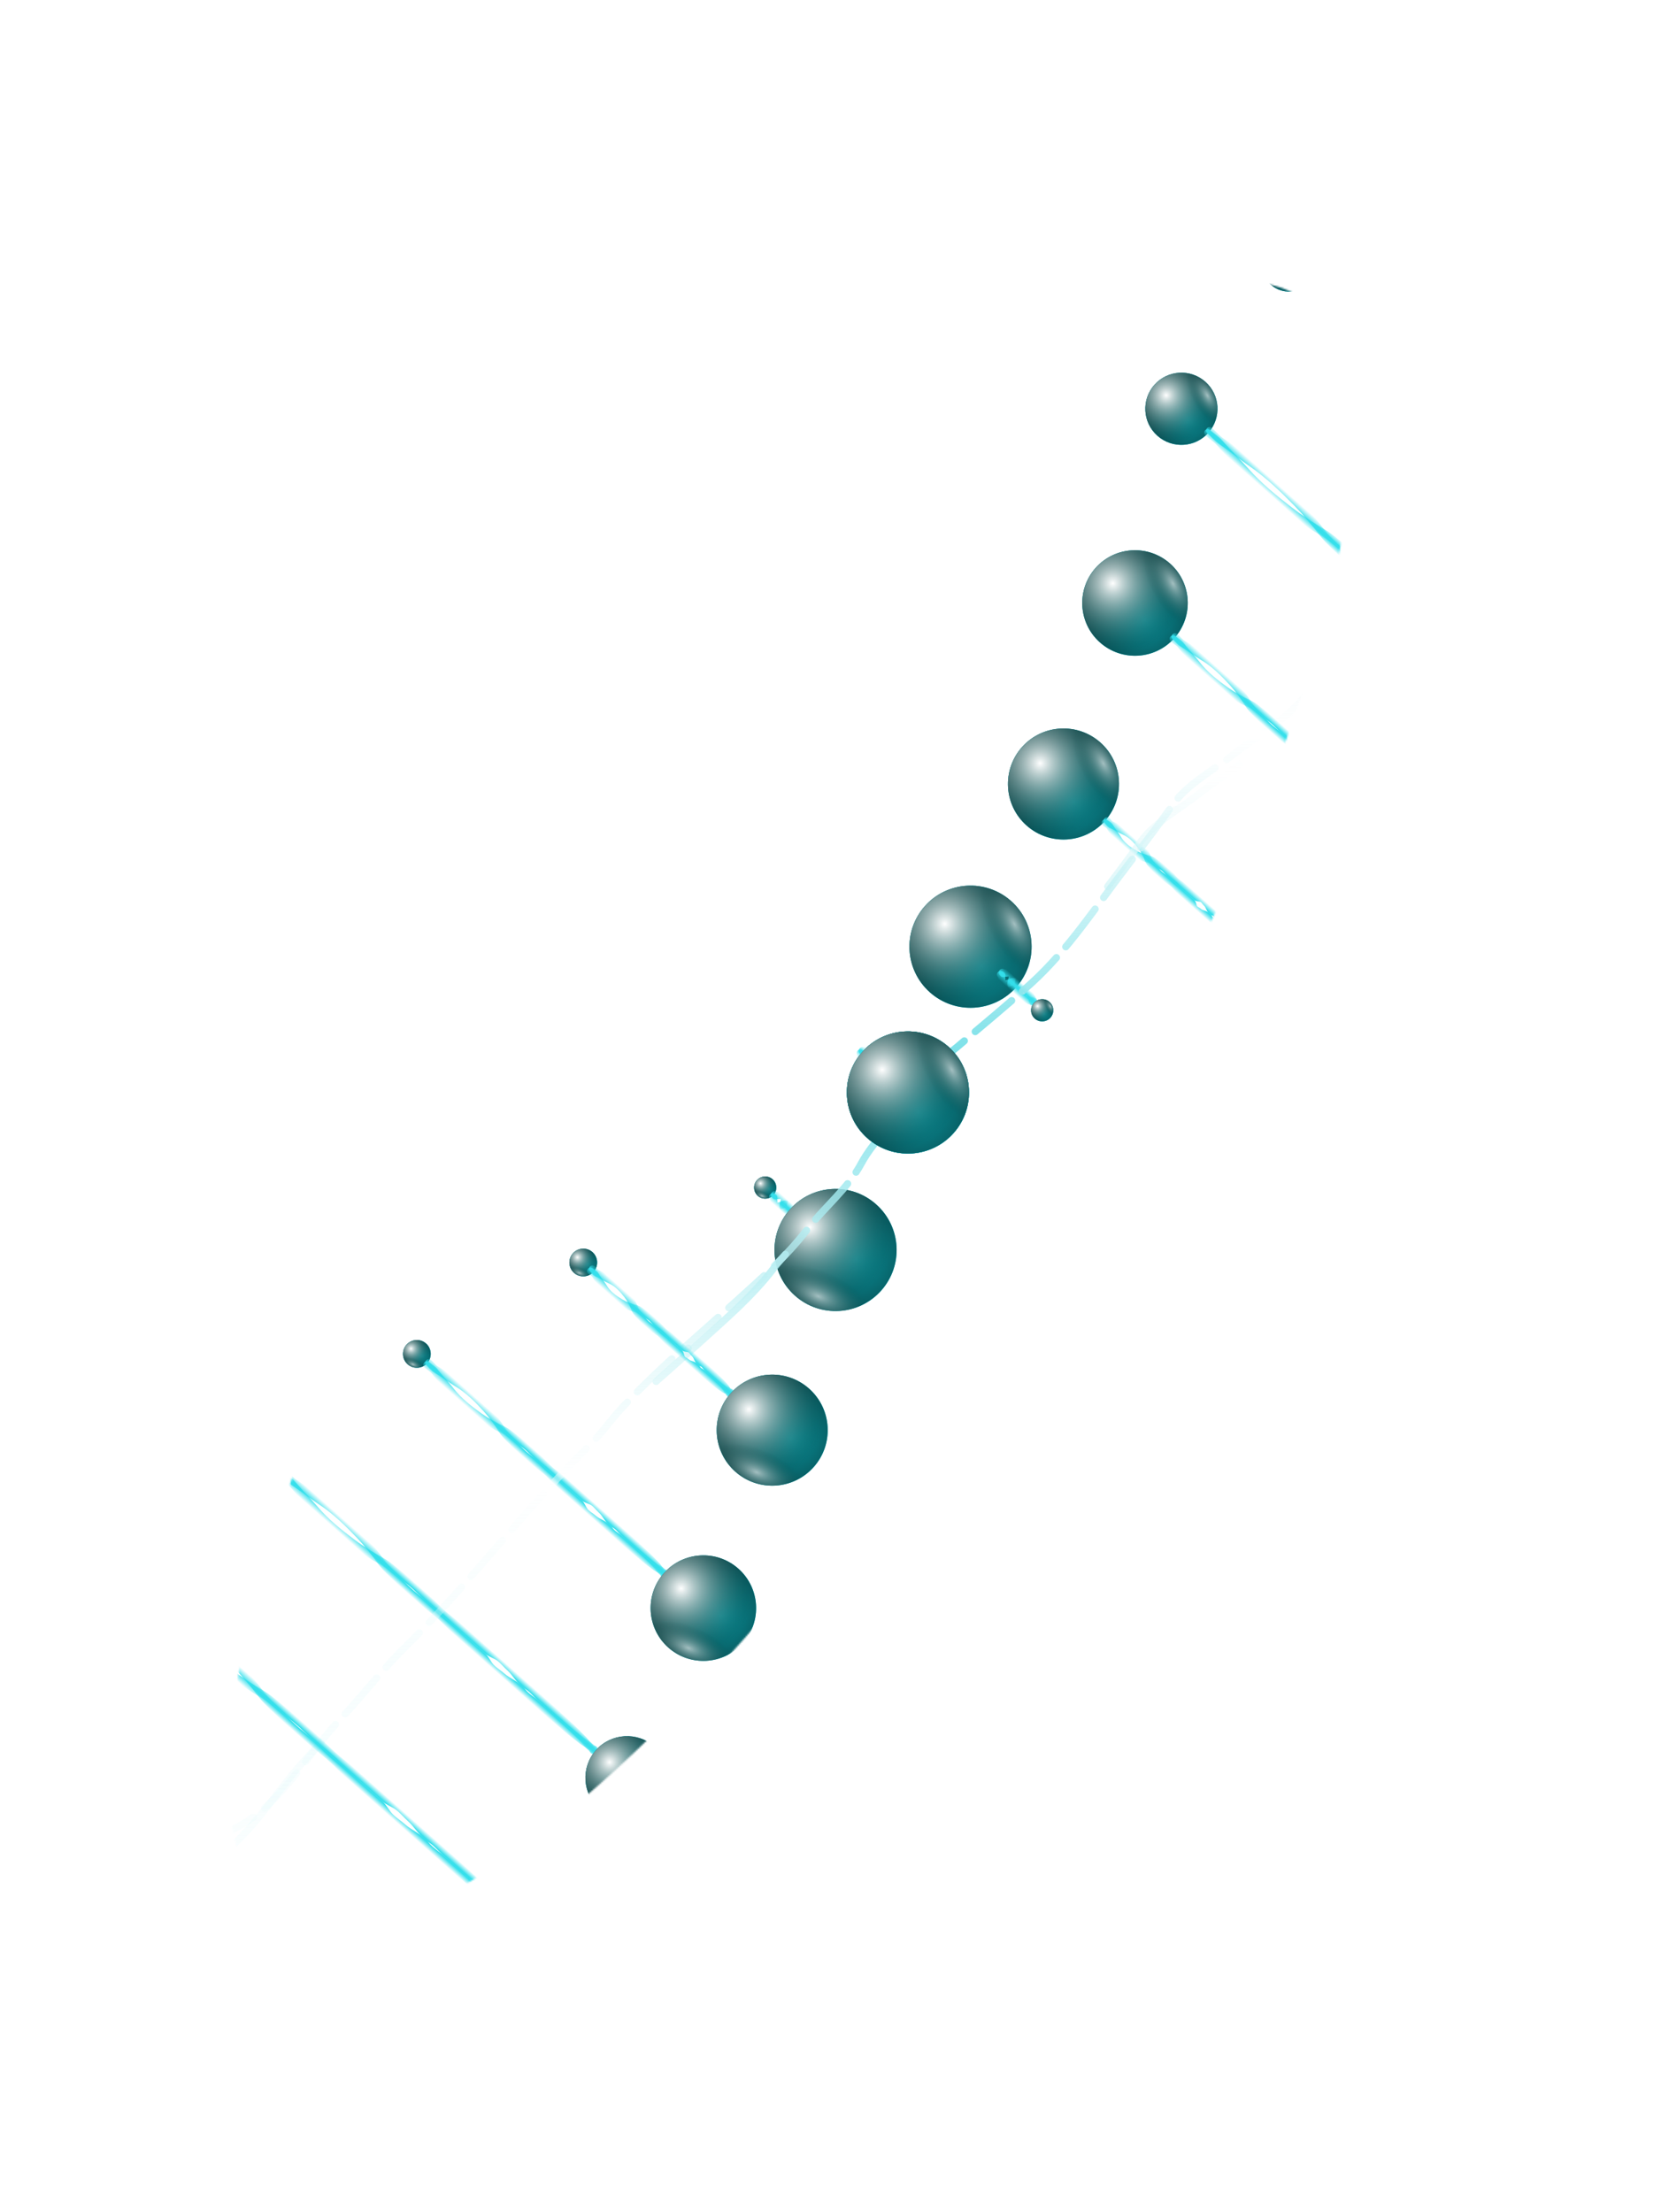 <svg width="1005" height="1332" viewBox="0 0 1005 1332" fill="none" xmlns="http://www.w3.org/2000/svg">
<mask id="mask0_451_14466" style="mask-type:alpha" maskUnits="userSpaceOnUse" x="137" y="169" width="678" height="993">
<ellipse cx="475.82" cy="665.896" rx="169.586" ry="575.846" transform="rotate(32.132 475.82 665.896)" fill="#D9D9D9"/>
</mask>
<g mask="url(#mask0_451_14466)">
<circle cx="162.561" cy="879.628" r="11.7" transform="rotate(41.581 162.561 879.628)" fill="#0ACDDD"/>
<circle cx="162.561" cy="879.628" r="11.7" transform="rotate(41.581 162.561 879.628)" fill="url(#paint0_radial_451_14466)" style="mix-blend-mode:overlay"/>
<circle cx="162.561" cy="879.628" r="11.7" transform="rotate(41.581 162.561 879.628)" fill="url(#paint1_radial_451_14466)" style="mix-blend-mode:screen"/>
<circle cx="162.561" cy="879.628" r="11.7" transform="rotate(41.581 162.561 879.628)" fill="url(#paint2_radial_451_14466)" style="mix-blend-mode:screen"/>
<path d="M170.282 888.693C172.404 890.576 174.708 891.713 176.602 894.084C180.62 899.116 185.336 903.532 189.495 908.442C196.088 916.227 204.249 922.816 212.366 928.896C217.732 932.916 223.498 936.56 229.488 939.764C234.713 942.559 238.676 946.797 243.549 950.024C253.974 956.927 261.07 967.814 271.137 975.204C278.794 980.824 285.758 987.257 292.858 993.556C295.14 995.582 298.282 996.352 300.768 998.197C303.051 999.891 304.847 1002.25 306.977 1004.14C310.663 1007.41 313.094 1012.65 317.393 1015.11C320.793 1017.06 323.198 1020.48 326.144 1023.09C331.246 1027.62 335.869 1032.69 340.981 1037.23C344.582 1040.42 347.889 1043.78 351.224 1047.23C352.622 1048.68 353.644 1050.41 355.144 1051.74C355.46 1052.02 358.259 1054.9 357.966 1053.27" stroke="url(#paint3_linear_451_14466)" stroke-width="4.317" stroke-linecap="round"/>
<path d="M171.482 887.342C173.604 889.224 175.007 891.376 177.587 892.974C183.061 896.365 188.007 900.522 193.378 904.067C201.893 909.686 209.407 917.004 216.41 924.339C221.04 929.189 225.345 934.48 229.239 940.045C232.636 944.9 237.316 948.33 241.1 952.785C249.196 962.314 260.85 968.062 269.386 977.179C275.878 984.112 283.094 990.26 290.194 996.559C292.477 998.584 293.616 1001.61 295.744 1003.86C297.697 1005.93 300.251 1007.43 302.382 1009.32C306.068 1012.59 311.557 1014.38 314.515 1018.35C316.854 1021.5 320.535 1023.48 323.481 1026.09C328.583 1030.62 334.172 1034.61 339.284 1039.14C342.885 1042.34 346.615 1045.22 350.439 1048.12C352.041 1049.33 353.878 1050.14 355.378 1051.47C355.694 1051.75 358.892 1054.19 357.234 1054.09" stroke="url(#paint4_linear_451_14466)" stroke-width="4.317" stroke-linecap="round"/>
<circle cx="377.583" cy="1070.4" r="25.07" transform="rotate(41.581 377.583 1070.4)" fill="#0ACDDD"/>
<circle cx="377.583" cy="1070.4" r="25.07" transform="rotate(41.581 377.583 1070.4)" fill="url(#paint5_radial_451_14466)" style="mix-blend-mode:overlay"/>
<circle cx="377.583" cy="1070.4" r="25.07" transform="rotate(41.581 377.583 1070.4)" fill="url(#paint6_radial_451_14466)" style="mix-blend-mode:screen"/>
<circle cx="377.583" cy="1070.4" r="25.07" transform="rotate(41.581 377.583 1070.4)" fill="url(#paint7_radial_451_14466)" style="mix-blend-mode:screen"/>
<circle cx="251.019" cy="815.174" r="8.354" transform="rotate(41.581 251.019 815.174)" fill="#0ACDDD"/>
<circle cx="251.019" cy="815.174" r="8.354" transform="rotate(41.581 251.019 815.174)" fill="url(#paint8_radial_451_14466)" style="mix-blend-mode:overlay"/>
<circle cx="251.019" cy="815.174" r="8.354" transform="rotate(41.581 251.019 815.174)" fill="url(#paint9_radial_451_14466)" style="mix-blend-mode:screen"/>
<circle cx="251.019" cy="815.174" r="8.354" transform="rotate(41.581 251.019 815.174)" fill="url(#paint10_radial_451_14466)" style="mix-blend-mode:screen"/>
<path d="M257.053 821.808C258.674 823.246 260.54 823.995 261.906 825.897C264.804 829.934 268.379 833.338 271.413 837.251C276.222 843.453 282.533 848.4 288.864 852.896C293.05 855.869 297.627 858.458 302.45 860.626C306.657 862.518 309.599 865.851 313.451 868.171C321.689 873.134 326.571 882.056 334.442 887.498C340.428 891.636 345.718 896.584 351.141 901.395C352.884 902.942 355.52 903.264 357.462 904.626C359.245 905.876 360.527 907.777 362.154 909.221C364.97 911.719 366.466 916.127 369.908 917.83C372.63 919.177 374.317 921.958 376.567 923.955C380.465 927.413 383.882 931.417 387.787 934.882C390.537 937.322 393.014 939.946 395.503 942.647C396.546 943.779 397.231 945.207 398.377 946.224C398.618 946.438 400.709 948.695 400.647 947.265" stroke="url(#paint11_linear_451_14466)" stroke-width="4.317" stroke-linecap="round"/>
<path d="M258.253 820.456C259.874 821.894 260.84 823.658 262.891 824.788C267.245 827.184 271.05 830.329 275.296 832.875C282.027 836.911 287.69 842.588 292.908 848.339C296.358 852.141 299.474 856.377 302.201 860.908C304.58 864.859 308.239 867.384 311.002 870.932C316.91 878.52 326.351 882.305 332.69 889.473C337.512 894.923 343.054 899.586 348.477 904.398C350.221 905.945 350.855 908.524 352.438 910.29C353.891 911.911 355.932 912.957 357.559 914.401C360.374 916.899 364.929 917.86 367.03 921.075C368.691 923.617 371.653 924.961 373.904 926.957C377.801 930.415 382.184 933.332 386.089 936.796C388.84 939.237 391.74 941.383 394.718 943.533C395.966 944.434 397.465 944.944 398.611 945.961C398.852 946.175 401.342 947.982 399.915 948.09" stroke="url(#paint12_linear_451_14466)" stroke-width="4.317" stroke-linecap="round"/>
<circle cx="423.54" cy="968.24" r="31.755" transform="rotate(41.581 423.54 968.24)" fill="#0ACDDD"/>
<circle cx="423.54" cy="968.24" r="31.755" transform="rotate(41.581 423.54 968.24)" fill="url(#paint13_radial_451_14466)" style="mix-blend-mode:overlay"/>
<circle cx="423.54" cy="968.24" r="31.755" transform="rotate(41.581 423.54 968.24)" fill="url(#paint14_radial_451_14466)" style="mix-blend-mode:screen"/>
<circle cx="423.54" cy="968.24" r="31.755" transform="rotate(41.581 423.54 968.24)" fill="url(#paint15_radial_451_14466)" style="mix-blend-mode:screen"/>
<circle cx="460.777" cy="715.024" r="6.685" transform="rotate(41.581 460.777 715.024)" fill="#0ACDDD"/>
<circle cx="460.777" cy="715.024" r="6.685" transform="rotate(41.581 460.777 715.024)" fill="url(#paint16_radial_451_14466)" style="mix-blend-mode:overlay"/>
<circle cx="460.777" cy="715.024" r="6.685" transform="rotate(41.581 460.777 715.024)" fill="url(#paint17_radial_451_14466)" style="mix-blend-mode:screen"/>
<circle cx="460.777" cy="715.024" r="6.685" transform="rotate(41.581 460.777 715.024)" fill="url(#paint18_radial_451_14466)" style="mix-blend-mode:screen"/>
<path d="M465.223 720.682C465.439 720.873 466.077 720.532 465.961 721.12C465.715 722.368 466.091 722.933 465.969 724.045C465.775 725.809 466.894 726.15 468.219 726.204C469.094 726.239 470.336 725.869 471.886 725.133C473.237 724.492 473.318 725.285 474.302 725.061C476.407 724.583 475.079 727.996 476.789 727.971C478.09 727.952 478.684 728.733 479.405 729.373C479.636 729.578 480.855 728.643 481.268 728.648C481.648 728.654 481.49 729.277 481.706 729.469C482.08 729.801 480.953 731.881 481.992 731.452C482.814 731.113 482.485 732.106 482.784 732.371C483.302 732.831 483.338 733.835 483.857 734.296C484.222 734.62 484.368 735.176 484.487 735.774C484.537 736.024 484.275 736.612 484.427 736.747C484.459 736.776 484.564 737.271 485.147 736.414" stroke="url(#paint19_linear_451_14466)" stroke-width="4.317" stroke-linecap="round"/>
<path d="M466.423 719.33C466.639 719.521 466.376 720.196 466.947 720.011C468.156 719.618 468.762 719.924 469.852 719.67C471.58 719.267 472.052 720.338 472.263 721.647C472.402 722.512 472.183 723.789 471.637 725.415C471.16 726.833 471.958 726.819 471.853 727.822C471.628 729.969 474.859 728.245 475.038 729.946C475.174 731.239 476.02 731.736 476.741 732.375C476.973 732.581 476.189 733.902 476.244 734.312C476.294 734.689 476.894 734.457 477.111 734.649C477.485 734.981 479.416 733.614 479.114 734.697C478.875 735.553 479.822 735.109 480.121 735.374C480.639 735.834 481.64 735.749 482.159 736.21C482.525 736.534 483.094 736.613 483.702 736.66C483.956 736.679 484.509 736.349 484.661 736.484C484.693 736.513 485.197 736.558 484.416 737.239" stroke="url(#paint20_linear_451_14466)" stroke-width="4.317" stroke-linecap="round"/>
<circle cx="503.14" cy="752.611" r="36.77" transform="rotate(41.581 503.14 752.611)" fill="#0ACDDD"/>
<circle cx="503.14" cy="752.611" r="36.77" transform="rotate(41.581 503.14 752.611)" fill="url(#paint21_radial_451_14466)" style="mix-blend-mode:overlay"/>
<circle cx="503.14" cy="752.611" r="36.77" transform="rotate(41.581 503.14 752.611)" fill="url(#paint22_radial_451_14466)" style="mix-blend-mode:screen"/>
<circle cx="503.14" cy="752.611" r="36.77" transform="rotate(41.581 503.14 752.611)" fill="url(#paint23_radial_451_14466)" style="mix-blend-mode:screen"/>
<circle cx="36.768" cy="36.768" r="36.768" transform="matrix(0.748 0.664 0.664 -0.748 532.492 573.095)" fill="#0ACDDD"/>
<circle cx="36.768" cy="36.768" r="36.768" transform="matrix(0.748 0.664 0.664 -0.748 532.492 573.095)" fill="url(#paint24_radial_451_14466)" style="mix-blend-mode:overlay"/>
<circle cx="36.768" cy="36.768" r="36.768" transform="matrix(0.748 0.664 0.664 -0.748 532.492 573.095)" fill="url(#paint25_radial_451_14466)" style="mix-blend-mode:screen"/>
<circle cx="36.768" cy="36.768" r="36.768" transform="matrix(0.748 0.664 0.664 -0.748 532.492 573.095)" fill="url(#paint26_radial_451_14466)" style="mix-blend-mode:screen"/>
<path d="M602.454 586.789C602.669 586.98 603.308 586.64 603.192 587.228C602.946 588.476 603.322 589.041 603.199 590.153C603.005 591.917 604.125 592.258 605.449 592.311C606.325 592.347 607.567 591.977 609.116 591.241C610.468 590.599 610.548 591.393 611.532 591.169C613.637 590.691 612.31 594.104 614.02 594.079C615.32 594.06 615.914 594.841 616.635 595.48C616.867 595.686 618.085 594.75 618.499 594.756C618.879 594.761 618.72 595.385 618.936 595.577C619.311 595.909 618.184 597.989 619.223 597.56C620.044 597.221 619.716 598.214 620.015 598.479C620.533 598.939 620.568 599.943 621.087 600.403C621.453 600.728 621.598 601.284 621.718 601.881C621.767 602.132 621.505 602.72 621.658 602.855C621.69 602.883 621.795 603.378 622.378 602.521" stroke="url(#paint27_linear_451_14466)" stroke-width="4.317" stroke-linecap="round"/>
<path d="M603.654 585.438C603.869 585.629 603.607 586.303 604.177 586.118C605.387 585.726 605.992 586.031 607.082 585.777C608.81 585.375 609.282 586.446 609.493 587.754C609.632 588.619 609.413 589.896 608.867 591.523C608.391 592.941 609.188 592.926 609.083 593.93C608.859 596.077 612.09 594.353 612.269 596.054C612.405 597.347 613.251 597.844 613.971 598.483C614.203 598.689 613.419 600.01 613.474 600.42C613.525 600.796 614.125 600.565 614.341 600.757C614.715 601.089 616.647 599.722 616.344 600.805C616.105 601.661 617.052 601.217 617.351 601.482C617.869 601.942 618.871 601.857 619.39 602.318C619.755 602.642 620.324 602.72 620.932 602.767C621.187 602.787 621.739 602.457 621.892 602.592C621.924 602.62 622.428 602.666 621.646 603.347" stroke="url(#paint28_linear_451_14466)" stroke-width="4.317" stroke-linecap="round"/>
<circle cx="6.685" cy="6.685" r="6.685" transform="matrix(0.748 0.664 0.664 -0.748 618.123 608.854)" fill="#0ACDDD"/>
<circle cx="6.685" cy="6.685" r="6.685" transform="matrix(0.748 0.664 0.664 -0.748 618.123 608.854)" fill="url(#paint29_radial_451_14466)" style="mix-blend-mode:overlay"/>
<circle cx="6.685" cy="6.685" r="6.685" transform="matrix(0.748 0.664 0.664 -0.748 618.123 608.854)" fill="url(#paint30_radial_451_14466)" style="mix-blend-mode:screen"/>
<circle cx="6.685" cy="6.685" r="6.685" transform="matrix(0.748 0.664 0.664 -0.748 618.123 608.854)" fill="url(#paint31_radial_451_14466)" style="mix-blend-mode:screen"/>
<circle cx="33.425" cy="33.425" r="33.425" transform="matrix(0.748 0.664 0.664 -0.748 593.188 474.855)" fill="#0ACDDD"/>
<circle cx="33.425" cy="33.425" r="33.425" transform="matrix(0.748 0.664 0.664 -0.748 593.188 474.855)" fill="url(#paint32_radial_451_14466)" style="mix-blend-mode:overlay"/>
<circle cx="33.425" cy="33.425" r="33.425" transform="matrix(0.748 0.664 0.664 -0.748 593.188 474.855)" fill="url(#paint33_radial_451_14466)" style="mix-blend-mode:screen"/>
<circle cx="33.425" cy="33.425" r="33.425" transform="matrix(0.748 0.664 0.664 -0.748 593.188 474.855)" fill="url(#paint34_radial_451_14466)" style="mix-blend-mode:screen"/>
<path d="M665.505 495.48C666.429 496.3 667.686 496.509 668.318 497.76C669.657 500.415 671.647 502.411 673.116 504.936C675.446 508.938 679.183 511.602 683.033 513.896C685.578 515.413 688.502 516.536 691.702 517.265C694.494 517.901 696.018 519.975 698.448 521.034C703.646 523.3 705.45 529.492 710.268 532.224C713.932 534.301 716.894 537.184 719.986 539.928C720.981 540.81 722.914 540.508 724.098 541.198C725.186 541.831 725.754 543.099 726.682 543.922C728.287 545.347 728.483 548.601 730.734 549.247C732.514 549.758 733.202 551.653 734.485 552.792C736.708 554.763 738.449 557.281 740.675 559.257C742.244 560.648 743.565 562.247 744.88 563.906C745.43 564.6 745.646 565.612 746.299 566.192C746.437 566.314 747.544 567.698 747.801 566.552" stroke="url(#paint35_linear_451_14466)" stroke-width="4.317" stroke-linecap="round"/>
<path d="M666.704 494.128C667.629 494.949 667.986 496.172 669.303 496.65C672.098 497.664 674.318 499.402 676.999 500.56C681.25 502.396 684.341 505.79 687.077 509.339C688.886 511.686 690.348 514.455 691.453 517.546C692.417 520.242 694.658 521.508 695.999 523.795C698.868 528.686 705.23 529.741 708.517 534.198C711.016 537.589 714.23 540.187 717.323 542.93C718.317 543.813 718.248 545.768 719.074 546.862C719.832 547.866 721.158 548.279 722.086 549.102C723.692 550.527 726.946 550.334 727.856 552.492C728.575 554.198 730.538 554.656 731.822 555.794C734.044 557.766 736.751 559.195 738.978 561.171C740.546 562.562 742.291 563.684 744.094 564.792C744.85 565.256 745.88 565.349 746.533 565.929C746.671 566.051 748.177 566.985 747.069 567.377" stroke="url(#paint36_linear_451_14466)" stroke-width="4.317" stroke-linecap="round"/>
<circle cx="8.356" cy="8.356" r="8.356" transform="matrix(0.748 0.664 0.664 -0.748 742.338 573.675)" fill="#0ACDDD"/>
<circle cx="8.356" cy="8.356" r="8.356" transform="matrix(0.748 0.664 0.664 -0.748 742.338 573.675)" fill="url(#paint37_radial_451_14466)" style="mix-blend-mode:overlay"/>
<circle cx="8.356" cy="8.356" r="8.356" transform="matrix(0.748 0.664 0.664 -0.748 742.338 573.675)" fill="url(#paint38_radial_451_14466)" style="mix-blend-mode:screen"/>
<circle cx="8.356" cy="8.356" r="8.356" transform="matrix(0.748 0.664 0.664 -0.748 742.338 573.675)" fill="url(#paint39_radial_451_14466)" style="mix-blend-mode:screen"/>
<circle cx="21.726" cy="21.726" r="21.726" transform="matrix(0.748 0.664 0.664 -0.748 680.711 247.954)" fill="#0ACDDD"/>
<circle cx="21.726" cy="21.726" r="21.726" transform="matrix(0.748 0.664 0.664 -0.748 680.711 247.954)" fill="url(#paint40_radial_451_14466)" style="mix-blend-mode:overlay"/>
<circle cx="21.726" cy="21.726" r="21.726" transform="matrix(0.748 0.664 0.664 -0.748 680.711 247.954)" fill="url(#paint41_radial_451_14466)" style="mix-blend-mode:screen"/>
<circle cx="21.726" cy="21.726" r="21.726" transform="matrix(0.748 0.664 0.664 -0.748 680.711 247.954)" fill="url(#paint42_radial_451_14466)" style="mix-blend-mode:screen"/>
<path d="M727.231 260.577C729.72 262.785 732.344 264.206 734.624 266.92C739.463 272.679 745.014 277.836 749.996 283.477C757.894 292.42 767.409 300.21 776.832 307.449C783.062 312.235 789.698 316.651 796.541 320.612C802.511 324.068 807.221 328.969 812.843 332.86C824.867 341.183 833.583 353.506 845.258 362.322C854.137 369.027 862.326 376.547 870.652 383.935C873.329 386.31 876.84 387.408 879.725 389.607C882.374 391.626 884.545 394.316 887.044 396.533C891.367 400.368 894.482 406.212 899.408 409.232C903.303 411.62 906.235 415.505 909.69 418.571C915.674 423.88 921.179 429.737 927.174 435.056C931.397 438.803 935.312 442.703 939.266 446.703C940.922 448.379 942.191 450.325 943.95 451.887C944.321 452.215 947.638 455.56 947.177 453.776" stroke="url(#paint43_linear_451_14466)" stroke-width="4.317" stroke-linecap="round"/>
<path d="M728.431 259.225C730.919 261.433 732.643 263.869 735.61 265.81C741.904 269.929 747.685 274.826 753.879 279.101C763.699 285.878 772.567 294.398 780.876 302.892C786.37 308.508 791.545 314.571 796.292 320.894C800.434 326.41 805.861 330.502 810.394 335.621C820.089 346.569 833.363 353.755 843.506 364.297C851.221 372.315 859.662 379.55 867.988 386.937C870.665 389.313 872.174 392.668 874.701 395.271C877.02 397.661 879.95 399.496 882.449 401.713C886.771 405.548 892.945 407.945 896.53 412.477C899.365 416.06 903.571 418.508 907.026 421.573C913.01 426.883 919.481 431.651 925.476 436.97C929.699 440.717 934.038 444.14 938.48 447.589C940.341 449.034 942.425 450.062 944.185 451.624C944.555 451.952 948.271 454.848 946.445 454.602" stroke="url(#paint44_linear_451_14466)" stroke-width="4.317" stroke-linecap="round"/>
<g filter="url(#filter0_f_451_14466)">
<path d="M1006.47 153.222C1005.24 164.536 986.584 179.008 977.593 184.689C971.733 188.391 966.795 196.516 962.69 201.952C958.151 207.962 952.218 215.524 948.671 222.29C939.956 238.914 927.698 251.277 914.605 264.167C901.222 277.341 889.428 292.542 877.353 306.587C861.913 324.546 841.392 338.044 824.494 354.678C812.836 366.155 801.793 382.427 794.4 396.928C789.691 406.164 781.332 413.836 776.472 423.369C772.145 431.855 769.47 438.241 762.893 445.641C750.42 459.671 735.977 466.919 721.857 478.035C710.84 486.708 694.857 495.446 686.756 506.954C677.687 519.836 667.922 532.597 658.285 545.126C639.806 569.151 623.53 594.619 601.051 615.108C586.721 628.169 571.518 640.498 556.791 653.156C548.008 660.705 532.171 670.309 527.487 681.553C520.915 697.33 506.569 708.822 498.529 723.811C490.404 738.96 476.294 750.046 465.956 763.542C453.379 779.961 438.392 792.848 423.132 806.713C399.411 828.268 374.955 848.389 353.325 872.166C347.154 878.949 341.608 886.856 335.097 893.265C296.027 931.728 263.137 976.279 223.955 1014.85C210.133 1028.46 198.349 1044.05 185.107 1058.05C164.756 1079.57 148.883 1110.55 121.201 1124.12C113.21 1128.04 103.673 1141.65 101.913 1150.1C99.51 1161.64 89.787 1169.46 82.379 1178.57" stroke="url(#paint45_linear_451_14466)" stroke-width="4.317" stroke-linecap="round" stroke-dasharray="109.37 296.46"/>
</g>
<g filter="url(#filter1_f_451_14466)">
<path d="M995.804 160.006C994.582 171.321 975.922 185.792 966.93 191.473C961.071 195.175 956.133 203.3 952.027 208.737C947.489 214.747 941.556 222.309 938.009 229.074C929.294 245.699 917.036 258.062 903.942 270.951C890.56 284.125 878.766 299.326 866.691 313.372C851.251 331.331 830.729 344.828 813.832 361.463C802.174 372.94 791.131 389.212 783.738 403.712C779.029 412.949 770.669 420.621 765.81 430.153C761.483 438.64 758.808 445.026 752.23 452.425C739.758 466.456 725.315 473.704 711.195 484.82C700.178 493.492 684.195 502.231 676.094 513.739C667.025 526.621 657.26 539.381 647.623 551.911C629.144 575.935 612.867 601.404 590.389 621.892C576.059 634.953 560.856 647.282 546.128 659.941C537.346 667.49 521.509 677.094 516.825 688.338C510.252 704.115 495.907 715.606 487.867 730.596C479.741 745.745 465.632 756.83 455.294 770.326C442.717 786.745 427.73 799.632 412.47 813.498C388.749 835.053 364.293 855.174 342.663 878.95C336.492 885.733 330.946 893.641 324.435 900.05C285.365 938.512 252.475 983.063 213.293 1021.64C199.47 1035.24 187.687 1050.84 174.444 1064.84C154.094 1086.36 138.221 1117.33 110.539 1130.91C102.548 1134.82 93.01 1148.43 91.251 1156.88C88.848 1168.43 79.125 1176.24 71.716 1185.35" stroke="url(#paint46_linear_451_14466)" stroke-width="4.317" stroke-linecap="round" stroke-dasharray="0 440.38"/>
</g>
<g filter="url(#filter2_f_451_14466)">
<path d="M1026.48 130.057C1025.26 141.372 1006.6 155.843 997.608 161.524C991.749 165.226 986.81 173.351 982.705 178.788C978.167 184.798 972.233 192.36 968.687 199.125C959.971 215.75 947.714 228.113 934.62 241.003C921.238 254.177 909.443 269.378 897.368 283.423C881.929 301.382 861.407 314.88 844.509 331.514C832.852 342.991 821.809 359.263 814.416 373.763C809.706 383 801.347 390.672 796.487 400.205C792.161 408.691 789.486 415.077 782.908 422.477C770.436 436.507 755.993 443.755 741.873 454.871C730.856 463.543 714.873 472.282 706.772 483.79C697.703 496.672 687.938 509.433 678.3 521.962C659.822 545.986 643.545 571.455 621.067 591.943C606.737 605.005 591.534 617.334 576.806 629.992C568.023 637.541 552.187 647.145 547.503 658.389C540.93 674.166 526.585 685.658 518.545 700.647C510.419 715.796 496.31 726.881 485.972 740.377C473.395 756.797 458.407 769.684 443.148 783.549C419.426 805.104 394.971 825.225 373.34 849.002C367.169 855.784 361.623 863.692 355.113 870.101C316.043 908.563 283.153 953.115 243.97 991.687C230.148 1005.29 218.365 1020.89 205.122 1034.89C184.772 1056.41 168.899 1087.39 141.217 1100.96C133.226 1104.87 123.688 1118.48 121.929 1126.93C119.525 1138.48 109.802 1146.29 102.394 1155.41" stroke="url(#paint47_linear_451_14466)" stroke-width="4.317" stroke-linecap="round" stroke-dasharray="28.78 8.63"/>
</g>
<circle cx="16.712" cy="16.712" r="16.712" transform="matrix(0.748 0.664 0.664 -0.748 752.652 160.275)" fill="#0ACDDD"/>
<circle cx="16.712" cy="16.712" r="16.712" transform="matrix(0.748 0.664 0.664 -0.748 752.652 160.275)" fill="url(#paint48_radial_451_14466)" style="mix-blend-mode:overlay"/>
<circle cx="16.712" cy="16.712" r="16.712" transform="matrix(0.748 0.664 0.664 -0.748 752.652 160.275)" fill="url(#paint49_radial_451_14466)" style="mix-blend-mode:screen"/>
<circle cx="16.712" cy="16.712" r="16.712" transform="matrix(0.748 0.664 0.664 -0.748 752.652 160.275)" fill="url(#paint50_radial_451_14466)" style="mix-blend-mode:screen"/>
<path d="M783.391 166.42C786.112 168.834 788.854 170.53 791.444 173.389C796.938 179.455 803.039 185.057 808.656 191.033C817.56 200.507 827.873 209.126 838.019 217.217C844.727 222.565 851.777 227.624 858.965 232.286C865.236 236.353 870.486 241.598 876.479 246.024C889.299 255.491 899.467 268.244 912.017 278.125C921.561 285.64 930.549 293.821 939.653 301.898C942.579 304.495 946.138 306.012 949.242 308.473C952.092 310.732 954.572 313.553 957.303 315.977C962.029 320.17 965.864 326.076 971.062 329.59C975.172 332.368 978.556 336.414 982.333 339.766C988.875 345.57 995.029 351.822 1001.58 357.637C1006.2 361.734 1010.54 365.931 1014.93 370.227C1016.77 372.026 1018.27 374.026 1020.2 375.733C1020.6 376.092 1024.28 379.686 1023.59 377.951" stroke="url(#paint51_linear_451_14466)" stroke-width="4.317" stroke-linecap="round"/>
<path d="M784.365 165.321C787.085 167.735 789.096 170.256 792.243 172.487C798.921 177.219 805.209 182.61 811.811 187.475C822.278 195.188 832.064 204.401 841.305 213.512C847.414 219.535 853.277 225.933 858.761 232.515C863.546 238.257 869.378 242.845 874.487 248.269C885.413 259.87 899.286 268.447 910.591 279.731C919.188 288.312 928.382 296.263 937.485 304.339C940.412 306.936 942.342 310.288 945.155 313.078C947.737 315.638 950.834 317.765 953.566 320.188C958.291 324.381 964.612 327.485 968.72 332.228C971.968 335.978 976.388 338.856 980.165 342.207C986.708 348.012 993.647 353.378 1000.2 359.193C1004.82 363.29 1009.5 367.099 1014.29 370.947C1016.3 372.559 1018.46 373.812 1020.38 375.519C1020.79 375.878 1024.8 379.107 1022.99 378.623" stroke="url(#paint52_linear_451_14466)" stroke-width="4.317" stroke-linecap="round"/>
<path d="M783.442 166.231C786.162 168.645 788.905 170.341 791.495 173.2C796.989 179.267 803.09 184.868 808.707 190.844C817.611 200.318 827.924 208.938 838.07 217.028C844.777 222.377 851.828 227.436 859.016 232.098C865.287 236.165 870.537 241.409 876.53 245.835C889.35 255.302 899.518 268.056 912.067 277.937C921.612 285.451 930.6 293.633 939.703 301.71C942.63 304.306 946.188 305.824 949.293 308.284C952.143 310.543 954.623 313.365 957.354 315.788C962.08 319.981 965.915 325.888 971.112 329.401C975.223 332.18 978.606 336.226 982.384 339.577C988.926 345.382 995.08 351.633 1001.63 357.449C1006.25 361.545 1010.59 365.742 1014.98 370.038C1016.82 371.838 1018.32 373.837 1020.25 375.544C1020.65 375.903 1024.34 379.498 1023.64 377.763" stroke="url(#paint53_linear_451_14466)" stroke-width="4.317" stroke-linecap="round"/>
<path d="M784.416 165.132C787.136 167.546 789.147 170.067 792.294 172.298C798.971 177.031 805.26 182.422 811.862 187.287C822.328 195 832.115 204.213 841.356 213.323C847.465 219.346 853.327 225.744 858.812 232.326C863.597 238.068 869.429 242.656 874.537 248.08C885.464 259.682 899.337 268.258 910.642 279.542C919.239 288.124 928.433 296.074 937.536 304.151C940.463 306.748 942.393 310.1 945.206 312.889C947.788 315.45 950.885 317.576 953.616 320C958.342 324.193 964.663 327.297 968.771 332.039C972.019 335.79 976.439 338.667 980.216 342.019C986.759 347.823 993.698 353.189 1000.25 359.005C1004.87 363.101 1009.55 366.911 1014.34 370.759C1016.35 372.371 1018.51 373.624 1020.44 375.33C1020.84 375.689 1024.85 378.918 1023.04 378.434" stroke="url(#paint54_linear_451_14466)" stroke-width="4.317" stroke-linecap="round"/>
<circle cx="31.754" cy="31.754" r="31.754" transform="matrix(0.748 0.664 0.664 -0.748 638.613 365.734)" fill="#0ACDDD"/>
<circle cx="31.754" cy="31.754" r="31.754" transform="matrix(0.748 0.664 0.664 -0.748 638.613 365.734)" fill="url(#paint55_radial_451_14466)" style="mix-blend-mode:overlay"/>
<circle cx="31.754" cy="31.754" r="31.754" transform="matrix(0.748 0.664 0.664 -0.748 638.613 365.734)" fill="url(#paint56_radial_451_14466)" style="mix-blend-mode:screen"/>
<circle cx="31.754" cy="31.754" r="31.754" transform="matrix(0.748 0.664 0.664 -0.748 638.613 365.734)" fill="url(#paint57_radial_451_14466)" style="mix-blend-mode:screen"/>
<path d="M706.456 384.682C708.076 386.12 709.943 386.868 711.308 388.771C714.206 392.808 717.782 396.212 720.815 400.124C725.624 406.327 731.935 411.274 738.267 415.77C742.452 418.742 747.029 421.332 751.852 423.5C756.059 425.392 759.002 428.724 762.853 431.045C771.091 436.008 775.973 444.93 783.844 450.372C789.83 454.51 795.12 459.457 800.543 464.269C802.287 465.816 804.923 466.138 806.865 467.5C808.647 468.75 809.929 470.651 811.557 472.095C814.372 474.593 815.868 479 819.31 480.704C822.032 482.051 823.719 484.832 825.97 486.828C829.867 490.286 833.284 494.291 837.189 497.756C839.94 500.196 842.416 502.82 844.906 505.521C845.949 506.652 846.633 508.08 847.779 509.097C848.02 509.311 850.112 511.568 850.049 510.138" stroke="url(#paint58_linear_451_14466)" stroke-width="4.317" stroke-linecap="round"/>
<path d="M707.656 383.33C709.276 384.768 710.242 386.532 712.294 387.661C716.647 390.058 720.452 393.203 724.698 395.749C731.429 399.785 737.092 405.462 742.311 411.213C745.76 415.015 748.876 419.251 751.603 423.781C753.982 427.733 757.642 430.258 760.404 433.806C766.313 441.394 775.753 445.179 782.093 452.346C786.914 457.797 792.456 462.46 797.88 467.272C799.623 468.819 800.257 471.398 801.84 473.164C803.293 474.785 805.334 475.831 806.961 477.275C809.777 479.773 814.331 480.733 816.432 483.948C818.094 486.491 821.056 487.835 823.306 489.831C827.203 493.289 831.587 496.205 835.491 499.67C838.242 502.11 841.142 504.256 844.12 506.407C845.368 507.308 846.867 507.817 848.013 508.834C848.255 509.048 850.745 510.856 849.317 510.964" stroke="url(#paint59_linear_451_14466)" stroke-width="4.317" stroke-linecap="round"/>
<circle cx="36.77" cy="36.77" r="36.77" transform="matrix(0.748 0.664 0.664 -0.748 494.797 660.869)" fill="#0ACDDD"/>
<circle cx="36.77" cy="36.77" r="36.77" transform="matrix(0.748 0.664 0.664 -0.748 494.797 660.869)" fill="url(#paint60_radial_451_14466)" style="mix-blend-mode:overlay"/>
<circle cx="36.77" cy="36.77" r="36.77" transform="matrix(0.748 0.664 0.664 -0.748 494.797 660.869)" fill="url(#paint61_radial_451_14466)" style="mix-blend-mode:screen"/>
<circle cx="36.77" cy="36.77" r="36.77" transform="matrix(0.748 0.664 0.664 -0.748 494.797 660.869)" fill="url(#paint62_radial_451_14466)" style="mix-blend-mode:screen"/>
<path d="M518.075 634.004C518.193 634.109 518.746 633.692 518.527 634.189C518.062 635.243 518.215 635.61 517.873 636.528C517.331 637.982 518.09 638.003 519.066 637.748C519.711 637.579 520.721 637.003 522.043 636.066C523.196 635.248 523.077 635.864 523.861 635.464C525.54 634.606 523.78 637.637 525.062 637.231C526.037 636.923 526.304 637.414 526.697 637.764C526.824 637.876 527.944 636.853 528.251 636.764C528.533 636.683 528.275 637.217 528.393 637.322C528.597 637.503 527.288 639.422 528.159 638.845C528.849 638.388 528.38 639.256 528.543 639.401C528.826 639.652 528.627 640.448 528.91 640.7C529.11 640.877 529.093 641.289 529.047 641.74C529.028 641.929 528.7 642.459 528.783 642.533C528.801 642.548 528.768 642.921 529.396 642.103" stroke="url(#paint63_linear_451_14466)" stroke-width="4.317" stroke-linecap="round"/>
<path d="M519.277 632.653C519.394 632.757 519.047 633.356 519.514 633.079C520.505 632.493 520.888 632.601 521.758 632.152C523.138 631.441 523.249 632.191 523.112 633.191C523.021 633.852 522.569 634.923 521.796 636.347C521.121 637.589 521.719 637.398 521.414 638.224C520.763 639.993 523.562 637.885 523.313 639.206C523.123 640.21 523.642 640.417 524.036 640.766C524.162 640.879 523.28 642.112 523.229 642.428C523.181 642.718 523.681 642.397 523.799 642.502C524.004 642.684 525.753 641.155 525.283 642.089C524.912 642.828 525.719 642.259 525.882 642.404C526.165 642.655 526.931 642.362 527.214 642.614C527.414 642.791 527.821 642.725 528.264 642.626C528.449 642.585 528.936 642.196 529.019 642.27C529.037 642.285 529.403 642.208 528.666 642.929" stroke="url(#paint64_linear_451_14466)" stroke-width="4.317" stroke-linecap="round"/>
<circle cx="36.77" cy="36.77" r="36.77" transform="matrix(0.748 0.664 0.664 -0.748 494.797 660.869)" fill="#0ACDDD"/>
<circle cx="36.77" cy="36.77" r="36.77" transform="matrix(0.748 0.664 0.664 -0.748 494.797 660.869)" fill="url(#paint65_radial_451_14466)" style="mix-blend-mode:overlay"/>
<circle cx="36.77" cy="36.77" r="36.77" transform="matrix(0.748 0.664 0.664 -0.748 494.797 660.869)" fill="url(#paint66_radial_451_14466)" style="mix-blend-mode:screen"/>
<circle cx="36.77" cy="36.77" r="36.77" transform="matrix(0.748 0.664 0.664 -0.748 494.797 660.869)" fill="url(#paint67_radial_451_14466)" style="mix-blend-mode:screen"/>
<circle cx="351.228" cy="760.151" r="8.354" transform="rotate(41.581 351.228 760.151)" fill="#0ACDDD"/>
<circle cx="351.228" cy="760.151" r="8.354" transform="rotate(41.581 351.228 760.151)" fill="url(#paint68_radial_451_14466)" style="mix-blend-mode:overlay"/>
<circle cx="351.228" cy="760.151" r="8.354" transform="rotate(41.581 351.228 760.151)" fill="url(#paint69_radial_451_14466)" style="mix-blend-mode:screen"/>
<circle cx="351.228" cy="760.151" r="8.354" transform="rotate(41.581 351.228 760.151)" fill="url(#paint70_radial_451_14466)" style="mix-blend-mode:screen"/>
<path d="M355.633 765.398C356.582 766.24 357.861 766.468 358.518 767.742C359.913 770.445 361.958 772.491 363.482 775.064C365.898 779.143 369.726 781.888 373.663 784.259C376.266 785.827 379.248 787.001 382.505 787.78C385.346 788.46 386.92 790.579 389.4 791.682C394.705 794.043 396.617 800.33 401.542 803.157C405.287 805.307 408.331 808.262 411.505 811.079C412.525 811.984 414.484 811.705 415.694 812.418C416.806 813.072 417.399 814.363 418.352 815.208C420 816.67 420.241 819.964 422.534 820.648C424.347 821.188 425.07 823.114 426.387 824.283C428.668 826.307 430.468 828.877 432.754 830.904C434.364 832.333 435.725 833.967 437.081 835.663C437.649 836.373 437.881 837.399 438.552 837.994C438.693 838.119 439.834 839.534 440.081 838.378" stroke="url(#paint71_linear_451_14466)" stroke-width="4.317" stroke-linecap="round"/>
<path d="M356.833 764.047C357.782 764.888 358.16 766.131 359.504 766.632C362.353 767.694 364.628 769.481 367.365 770.688C371.703 772.602 374.884 776.076 377.707 779.702C379.573 782.099 381.094 784.92 382.256 788.062C383.269 790.802 385.56 792.112 386.951 794.443C389.926 799.429 396.397 800.579 399.79 805.132C402.371 808.595 405.667 811.265 408.841 814.081C409.862 814.987 409.818 816.964 410.67 818.082C411.452 819.108 412.804 819.543 413.756 820.388C415.404 821.85 418.704 821.697 419.656 823.893C420.408 825.628 422.407 826.117 423.724 827.286C426.005 829.31 428.771 830.791 431.056 832.819C432.666 834.247 434.451 835.404 436.296 836.549C437.069 837.028 438.115 837.136 438.786 837.731C438.927 837.856 440.467 838.821 439.349 839.203" stroke="url(#paint72_linear_451_14466)" stroke-width="4.317" stroke-linecap="round"/>
<circle cx="464.993" cy="861.087" r="33.424" transform="rotate(41.581 464.993 861.087)" fill="#0ACDDD"/>
<circle cx="464.993" cy="861.087" r="33.424" transform="rotate(41.581 464.993 861.087)" fill="url(#paint73_radial_451_14466)" style="mix-blend-mode:overlay"/>
<circle cx="464.993" cy="861.087" r="33.424" transform="rotate(41.581 464.993 861.087)" fill="url(#paint74_radial_451_14466)" style="mix-blend-mode:screen"/>
<circle cx="464.993" cy="861.087" r="33.424" transform="rotate(41.581 464.993 861.087)" fill="url(#paint75_radial_451_14466)" style="mix-blend-mode:screen"/>
<path d="M88.837 960.305C91.3 962.491 93.903 963.893 96.158 966.585C100.942 972.295 106.437 977.403 111.365 982.995C119.176 991.861 128.601 999.571 137.937 1006.73C144.109 1011.47 150.687 1015.83 157.473 1019.74C163.393 1023.15 168.053 1028.01 173.625 1031.86C185.543 1040.09 194.15 1052.31 205.718 1061.04C214.516 1067.67 222.623 1075.11 230.868 1082.43C233.518 1084.78 237.005 1085.86 239.864 1088.03C242.488 1090.03 244.634 1092.7 247.108 1094.89C251.388 1098.69 254.458 1104.49 259.342 1107.48C263.205 1109.84 266.101 1113.69 269.522 1116.73C275.447 1121.98 280.894 1127.79 286.83 1133.05C291.012 1136.76 294.886 1140.63 298.798 1144.59C300.437 1146.25 301.69 1148.18 303.432 1149.73C303.799 1150.06 307.082 1153.37 306.632 1151.6" stroke="url(#paint76_linear_451_14466)" stroke-width="4.317" stroke-linecap="round"/>
<path d="M90.037 958.953C92.501 961.139 94.203 963.557 97.144 965.475C103.383 969.545 109.108 974.393 115.247 978.619C124.98 985.319 133.758 993.759 141.981 1002.18C147.416 1007.74 152.533 1013.75 157.224 1020.02C161.317 1025.5 166.693 1029.54 171.176 1034.62C180.765 1045.47 193.93 1052.56 203.967 1063.01C211.6 1070.95 219.96 1078.12 228.204 1085.43C230.855 1087.78 232.339 1091.12 234.839 1093.7C237.134 1096.07 240.039 1097.88 242.513 1100.07C246.793 1103.87 252.921 1106.23 256.464 1110.72C259.266 1114.28 263.438 1116.69 266.859 1119.73C272.784 1124.99 279.196 1129.7 285.132 1134.97C289.314 1138.68 293.612 1142.07 298.013 1145.48C299.857 1146.91 301.924 1147.92 303.666 1149.47C304.033 1149.79 307.715 1152.66 305.9 1152.42" stroke="url(#paint77_linear_451_14466)" stroke-width="4.317" stroke-linecap="round"/>
<circle cx="322.856" cy="1167.35" r="21.724" transform="rotate(41.581 322.856 1167.35)" fill="#0ACDDD"/>
<circle cx="322.856" cy="1167.35" r="21.724" transform="rotate(41.581 322.856 1167.35)" fill="url(#paint78_radial_451_14466)" style="mix-blend-mode:overlay"/>
<circle cx="322.856" cy="1167.35" r="21.724" transform="rotate(41.581 322.856 1167.35)" fill="url(#paint79_radial_451_14466)" style="mix-blend-mode:screen"/>
<circle cx="322.856" cy="1167.35" r="21.724" transform="rotate(41.581 322.856 1167.35)" fill="url(#paint80_radial_451_14466)" style="mix-blend-mode:screen"/>
</g>
<defs>
<filter id="filter0_f_451_14466" x="69.425" y="140.269" width="949.993" height="1051.25" filterUnits="userSpaceOnUse" color-interpolation-filters="sRGB">
<feFlood flood-opacity="0" result="BackgroundImageFix"/>
<feBlend mode="normal" in="SourceGraphic" in2="BackgroundImageFix" result="shape"/>
<feGaussianBlur stdDeviation="5.397" result="effect1_foregroundBlur_451_14466"/>
</filter>
<filter id="filter1_f_451_14466" x="58.763" y="165.065" width="938.298" height="1033.24" filterUnits="userSpaceOnUse" color-interpolation-filters="sRGB">
<feFlood flood-opacity="0" result="BackgroundImageFix"/>
<feBlend mode="normal" in="SourceGraphic" in2="BackgroundImageFix" result="shape"/>
<feGaussianBlur stdDeviation="5.397" result="effect1_foregroundBlur_451_14466"/>
</filter>
<filter id="filter2_f_451_14466" x="89.441" y="117.105" width="949.993" height="1051.25" filterUnits="userSpaceOnUse" color-interpolation-filters="sRGB">
<feFlood flood-opacity="0" result="BackgroundImageFix"/>
<feBlend mode="normal" in="SourceGraphic" in2="BackgroundImageFix" result="shape"/>
<feGaussianBlur stdDeviation="5.397" result="effect1_foregroundBlur_451_14466"/>
</filter>
<radialGradient id="paint0_radial_451_14466" cx="0" cy="0" r="1" gradientUnits="userSpaceOnUse" gradientTransform="translate(166.607 878.234) rotate(107.17) scale(13.705)">
<stop stop-color="#0A8F98"/>
<stop offset="1" stop-color="#064448"/>
</radialGradient>
<radialGradient id="paint1_radial_451_14466" cx="0" cy="0" r="1" gradientUnits="userSpaceOnUse" gradientTransform="translate(155.973 879.628) rotate(4.688) scale(16.108)">
<stop stop-color="white"/>
<stop offset="1" stop-color="#033D3A" stop-opacity="0"/>
</radialGradient>
<radialGradient id="paint2_radial_451_14466" cx="0" cy="0" r="1" gradientUnits="userSpaceOnUse" gradientTransform="translate(165.981 888.45) rotate(-19.503) scale(10.617 4.884)">
<stop stop-color="white" stop-opacity="0.62"/>
<stop offset="1" stop-color="#033D3A" stop-opacity="0"/>
</radialGradient>
<linearGradient id="paint3_linear_451_14466" x1="266.892" y1="968.057" x2="261.784" y2="973.814" gradientUnits="userSpaceOnUse">
<stop stop-color="#34E0EC" stop-opacity="0"/>
<stop offset="0.43" stop-color="#33DFEB"/>
<stop offset="1" stop-color="#34E0EC" stop-opacity="0"/>
</linearGradient>
<linearGradient id="paint4_linear_451_14466" x1="261.784" y1="973.814" x2="266.893" y2="968.057" gradientUnits="userSpaceOnUse">
<stop stop-color="#34E0EC" stop-opacity="0"/>
<stop offset="0.43" stop-color="#33DFEB"/>
<stop offset="1" stop-color="#34E0EC" stop-opacity="0"/>
</linearGradient>
<radialGradient id="paint5_radial_451_14466" cx="0" cy="0" r="1" gradientUnits="userSpaceOnUse" gradientTransform="translate(386.252 1067.42) rotate(107.17) scale(29.365)">
<stop stop-color="#0A8F98"/>
<stop offset="1" stop-color="#064448"/>
</radialGradient>
<radialGradient id="paint6_radial_451_14466" cx="0" cy="0" r="1" gradientUnits="userSpaceOnUse" gradientTransform="translate(363.468 1070.4) rotate(4.688) scale(34.515)">
<stop stop-color="white"/>
<stop offset="1" stop-color="#033D3A" stop-opacity="0"/>
</radialGradient>
<radialGradient id="paint7_radial_451_14466" cx="0" cy="0" r="1" gradientUnits="userSpaceOnUse" gradientTransform="translate(384.912 1089.31) rotate(-19.503) scale(22.749 10.466)">
<stop stop-color="white" stop-opacity="0.62"/>
<stop offset="1" stop-color="#033D3A" stop-opacity="0"/>
</radialGradient>
<radialGradient id="paint8_radial_451_14466" cx="0" cy="0" r="1" gradientUnits="userSpaceOnUse" gradientTransform="translate(253.908 814.179) rotate(107.17) scale(9.786)">
<stop stop-color="#0A8F98"/>
<stop offset="1" stop-color="#064448"/>
</radialGradient>
<radialGradient id="paint9_radial_451_14466" cx="0" cy="0" r="1" gradientUnits="userSpaceOnUse" gradientTransform="translate(246.315 815.174) rotate(4.688) scale(11.502)">
<stop stop-color="white"/>
<stop offset="1" stop-color="#033D3A" stop-opacity="0"/>
</radialGradient>
<radialGradient id="paint10_radial_451_14466" cx="0" cy="0" r="1" gradientUnits="userSpaceOnUse" gradientTransform="translate(253.461 821.474) rotate(-19.503) scale(7.581 3.488)">
<stop stop-color="white" stop-opacity="0.62"/>
<stop offset="1" stop-color="#033D3A" stop-opacity="0"/>
</radialGradient>
<linearGradient id="paint11_linear_451_14466" x1="331.595" y1="881.592" x2="326.487" y2="887.349" gradientUnits="userSpaceOnUse">
<stop stop-color="#34E0EC" stop-opacity="0"/>
<stop offset="0.43" stop-color="#33DFEB"/>
<stop offset="1" stop-color="#34E0EC" stop-opacity="0"/>
</linearGradient>
<linearGradient id="paint12_linear_451_14466" x1="326.488" y1="887.349" x2="331.596" y2="881.592" gradientUnits="userSpaceOnUse">
<stop stop-color="#34E0EC" stop-opacity="0"/>
<stop offset="0.43" stop-color="#33DFEB"/>
<stop offset="1" stop-color="#34E0EC" stop-opacity="0"/>
</linearGradient>
<radialGradient id="paint13_radial_451_14466" cx="0" cy="0" r="1" gradientUnits="userSpaceOnUse" gradientTransform="translate(434.52 964.457) rotate(107.17) scale(37.196)">
<stop stop-color="#0A8F98"/>
<stop offset="1" stop-color="#064448"/>
</radialGradient>
<radialGradient id="paint14_radial_451_14466" cx="0" cy="0" r="1" gradientUnits="userSpaceOnUse" gradientTransform="translate(405.661 968.24) rotate(4.688) scale(43.719)">
<stop stop-color="white"/>
<stop offset="1" stop-color="#033D3A" stop-opacity="0"/>
</radialGradient>
<radialGradient id="paint15_radial_451_14466" cx="0" cy="0" r="1" gradientUnits="userSpaceOnUse" gradientTransform="translate(432.823 992.185) rotate(-19.503) scale(28.815 13.256)">
<stop stop-color="white" stop-opacity="0.62"/>
<stop offset="1" stop-color="#033D3A" stop-opacity="0"/>
</radialGradient>
<radialGradient id="paint16_radial_451_14466" cx="0" cy="0" r="1" gradientUnits="userSpaceOnUse" gradientTransform="translate(463.088 714.227) rotate(107.17) scale(7.83)">
<stop stop-color="#0A8F98"/>
<stop offset="1" stop-color="#064448"/>
</radialGradient>
<radialGradient id="paint17_radial_451_14466" cx="0" cy="0" r="1" gradientUnits="userSpaceOnUse" gradientTransform="translate(457.013 715.023) rotate(4.688) scale(9.203)">
<stop stop-color="white"/>
<stop offset="1" stop-color="#033D3A" stop-opacity="0"/>
</radialGradient>
<radialGradient id="paint18_radial_451_14466" cx="0" cy="0" r="1" gradientUnits="userSpaceOnUse" gradientTransform="translate(462.731 720.064) rotate(-19.503) scale(6.066 2.791)">
<stop stop-color="white" stop-opacity="0.62"/>
<stop offset="1" stop-color="#033D3A" stop-opacity="0"/>
</radialGradient>
<linearGradient id="paint19_linear_451_14466" x1="477.866" y1="725.546" x2="472.758" y2="731.303" gradientUnits="userSpaceOnUse">
<stop stop-color="#34E0EC" stop-opacity="0"/>
<stop offset="0.43" stop-color="#33DFEB"/>
<stop offset="1" stop-color="#34E0EC" stop-opacity="0"/>
</linearGradient>
<linearGradient id="paint20_linear_451_14466" x1="472.759" y1="731.303" x2="477.867" y2="725.546" gradientUnits="userSpaceOnUse">
<stop stop-color="#34E0EC" stop-opacity="0"/>
<stop offset="0.43" stop-color="#33DFEB"/>
<stop offset="1" stop-color="#34E0EC" stop-opacity="0"/>
</linearGradient>
<radialGradient id="paint21_radial_451_14466" cx="0" cy="0" r="1" gradientUnits="userSpaceOnUse" gradientTransform="translate(515.855 748.23) rotate(107.17) scale(43.07)">
<stop stop-color="#0A8F98"/>
<stop offset="1" stop-color="#064448"/>
</radialGradient>
<radialGradient id="paint22_radial_451_14466" cx="0" cy="0" r="1" gradientUnits="userSpaceOnUse" gradientTransform="translate(482.437 752.611) rotate(4.688) scale(50.624)">
<stop stop-color="white"/>
<stop offset="1" stop-color="#033D3A" stop-opacity="0"/>
</radialGradient>
<radialGradient id="paint23_radial_451_14466" cx="0" cy="0" r="1" gradientUnits="userSpaceOnUse" gradientTransform="translate(513.89 780.337) rotate(-19.503) scale(33.367 15.35)">
<stop stop-color="white" stop-opacity="0.62"/>
<stop offset="1" stop-color="#033D3A" stop-opacity="0"/>
</radialGradient>
<radialGradient id="paint24_radial_451_14466" cx="0" cy="0" r="1" gradientUnits="userSpaceOnUse" gradientTransform="translate(49.482 32.387) rotate(107.17) scale(43.068)">
<stop stop-color="#0A8F98"/>
<stop offset="1" stop-color="#064448"/>
</radialGradient>
<radialGradient id="paint25_radial_451_14466" cx="0" cy="0" r="1" gradientUnits="userSpaceOnUse" gradientTransform="translate(16.066 36.768) rotate(4.688) scale(50.621)">
<stop stop-color="white"/>
<stop offset="1" stop-color="#033D3A" stop-opacity="0"/>
</radialGradient>
<radialGradient id="paint26_radial_451_14466" cx="0" cy="0" r="1" gradientUnits="userSpaceOnUse" gradientTransform="translate(47.516 64.493) rotate(-19.503) scale(33.364 15.349)">
<stop stop-color="white" stop-opacity="0.62"/>
<stop offset="1" stop-color="#033D3A" stop-opacity="0"/>
</radialGradient>
<linearGradient id="paint27_linear_451_14466" x1="615.096" y1="591.654" x2="609.988" y2="597.411" gradientUnits="userSpaceOnUse">
<stop stop-color="#34E0EC" stop-opacity="0"/>
<stop offset="0.43" stop-color="#33DFEB"/>
<stop offset="1" stop-color="#34E0EC" stop-opacity="0"/>
</linearGradient>
<linearGradient id="paint28_linear_451_14466" x1="609.989" y1="597.411" x2="615.097" y2="591.654" gradientUnits="userSpaceOnUse">
<stop stop-color="#34E0EC" stop-opacity="0"/>
<stop offset="0.43" stop-color="#33DFEB"/>
<stop offset="1" stop-color="#34E0EC" stop-opacity="0"/>
</linearGradient>
<radialGradient id="paint29_radial_451_14466" cx="0" cy="0" r="1" gradientUnits="userSpaceOnUse" gradientTransform="translate(8.997 5.889) rotate(107.17) scale(7.83)">
<stop stop-color="#0A8F98"/>
<stop offset="1" stop-color="#064448"/>
</radialGradient>
<radialGradient id="paint30_radial_451_14466" cx="0" cy="0" r="1" gradientUnits="userSpaceOnUse" gradientTransform="translate(2.921 6.685) rotate(4.688) scale(9.204)">
<stop stop-color="white"/>
<stop offset="1" stop-color="#033D3A" stop-opacity="0"/>
</radialGradient>
<radialGradient id="paint31_radial_451_14466" cx="0" cy="0" r="1" gradientUnits="userSpaceOnUse" gradientTransform="translate(8.639 11.726) rotate(-19.503) scale(6.066 2.791)">
<stop stop-color="white" stop-opacity="0.62"/>
<stop offset="1" stop-color="#033D3A" stop-opacity="0"/>
</radialGradient>
<radialGradient id="paint32_radial_451_14466" cx="0" cy="0" r="1" gradientUnits="userSpaceOnUse" gradientTransform="translate(44.983 29.443) rotate(107.17) scale(39.152)">
<stop stop-color="#0A8F98"/>
<stop offset="1" stop-color="#064448"/>
</radialGradient>
<radialGradient id="paint33_radial_451_14466" cx="0" cy="0" r="1" gradientUnits="userSpaceOnUse" gradientTransform="translate(14.605 33.425) rotate(4.688) scale(46.019)">
<stop stop-color="white"/>
<stop offset="1" stop-color="#033D3A" stop-opacity="0"/>
</radialGradient>
<radialGradient id="paint34_radial_451_14466" cx="0" cy="0" r="1" gradientUnits="userSpaceOnUse" gradientTransform="translate(43.197 58.63) rotate(-19.503) scale(30.331 13.954)">
<stop stop-color="white" stop-opacity="0.62"/>
<stop offset="1" stop-color="#033D3A" stop-opacity="0"/>
</radialGradient>
<linearGradient id="paint35_linear_451_14466" x1="709.366" y1="528.043" x2="704.258" y2="533.801" gradientUnits="userSpaceOnUse">
<stop stop-color="#34E0EC" stop-opacity="0"/>
<stop offset="0.43" stop-color="#33DFEB"/>
<stop offset="1" stop-color="#34E0EC" stop-opacity="0"/>
</linearGradient>
<linearGradient id="paint36_linear_451_14466" x1="704.258" y1="533.801" x2="709.367" y2="528.043" gradientUnits="userSpaceOnUse">
<stop stop-color="#34E0EC" stop-opacity="0"/>
<stop offset="0.43" stop-color="#33DFEB"/>
<stop offset="1" stop-color="#34E0EC" stop-opacity="0"/>
</linearGradient>
<radialGradient id="paint37_radial_451_14466" cx="0" cy="0" r="1" gradientUnits="userSpaceOnUse" gradientTransform="translate(11.246 7.361) rotate(107.17) scale(9.788)">
<stop stop-color="#0A8F98"/>
<stop offset="1" stop-color="#064448"/>
</radialGradient>
<radialGradient id="paint38_radial_451_14466" cx="0" cy="0" r="1" gradientUnits="userSpaceOnUse" gradientTransform="translate(3.651 8.356) rotate(4.688) scale(11.505)">
<stop stop-color="white"/>
<stop offset="1" stop-color="#033D3A" stop-opacity="0"/>
</radialGradient>
<radialGradient id="paint39_radial_451_14466" cx="0" cy="0" r="1" gradientUnits="userSpaceOnUse" gradientTransform="translate(10.799 14.657) rotate(-19.503) scale(7.583 3.488)">
<stop stop-color="white" stop-opacity="0.62"/>
<stop offset="1" stop-color="#033D3A" stop-opacity="0"/>
</radialGradient>
<radialGradient id="paint40_radial_451_14466" cx="0" cy="0" r="1" gradientUnits="userSpaceOnUse" gradientTransform="translate(29.239 19.138) rotate(107.17) scale(25.449)">
<stop stop-color="#0A8F98"/>
<stop offset="1" stop-color="#064448"/>
</radialGradient>
<radialGradient id="paint41_radial_451_14466" cx="0" cy="0" r="1" gradientUnits="userSpaceOnUse" gradientTransform="translate(9.494 21.726) rotate(4.688) scale(29.912)">
<stop stop-color="white"/>
<stop offset="1" stop-color="#033D3A" stop-opacity="0"/>
</radialGradient>
<radialGradient id="paint42_radial_451_14466" cx="0" cy="0" r="1" gradientUnits="userSpaceOnUse" gradientTransform="translate(28.078 38.109) rotate(-19.503) scale(19.715 9.07)">
<stop stop-color="white" stop-opacity="0.62"/>
<stop offset="1" stop-color="#033D3A" stop-opacity="0"/>
</radialGradient>
<linearGradient id="paint43_linear_451_14466" x1="839.989" y1="354.267" x2="834.88" y2="360.025" gradientUnits="userSpaceOnUse">
<stop stop-color="#34E0EC" stop-opacity="0"/>
<stop offset="0.43" stop-color="#33DFEB"/>
<stop offset="1" stop-color="#34E0EC" stop-opacity="0"/>
</linearGradient>
<linearGradient id="paint44_linear_451_14466" x1="834.881" y1="360.025" x2="839.989" y2="354.267" gradientUnits="userSpaceOnUse">
<stop stop-color="#34E0EC" stop-opacity="0"/>
<stop offset="0.43" stop-color="#33DFEB"/>
<stop offset="1" stop-color="#34E0EC" stop-opacity="0"/>
</linearGradient>
<linearGradient id="paint45_linear_451_14466" x1="548.471" y1="149.629" x2="540.373" y2="1182.16" gradientUnits="userSpaceOnUse">
<stop stop-color="#88D4DA" stop-opacity="0"/>
<stop offset="0.305" stop-color="white" stop-opacity="0.523"/>
<stop offset="0.495" stop-color="#78E0E8"/>
<stop offset="0.74" stop-color="white" stop-opacity="0.45"/>
<stop offset="1" stop-color="#BAF2F6" stop-opacity="0"/>
</linearGradient>
<linearGradient id="paint46_linear_451_14466" x1="537.809" y1="156.414" x2="529.711" y2="1188.95" gradientUnits="userSpaceOnUse">
<stop stop-color="#88D4DA" stop-opacity="0"/>
<stop offset="0.305" stop-color="white" stop-opacity="0.523"/>
<stop offset="0.495" stop-color="#78E0E8"/>
<stop offset="0.74" stop-color="white" stop-opacity="0.45"/>
<stop offset="1" stop-color="#BAF2F6" stop-opacity="0"/>
</linearGradient>
<linearGradient id="paint47_linear_451_14466" x1="568.487" y1="126.465" x2="560.389" y2="1159" gradientUnits="userSpaceOnUse">
<stop stop-color="#88D4DA" stop-opacity="0"/>
<stop offset="0.305" stop-color="white" stop-opacity="0.523"/>
<stop offset="0.495" stop-color="#78E0E8"/>
<stop offset="0.74" stop-color="white" stop-opacity="0.45"/>
<stop offset="1" stop-color="#BAF2F6" stop-opacity="0"/>
</linearGradient>
<radialGradient id="paint48_radial_451_14466" cx="0" cy="0" r="1" gradientUnits="userSpaceOnUse" gradientTransform="translate(22.492 14.721) rotate(107.17) scale(19.576)">
<stop stop-color="#0A8F98"/>
<stop offset="1" stop-color="#064448"/>
</radialGradient>
<radialGradient id="paint49_radial_451_14466" cx="0" cy="0" r="1" gradientUnits="userSpaceOnUse" gradientTransform="translate(7.303 16.712) rotate(4.688) scale(23.009)">
<stop stop-color="white"/>
<stop offset="1" stop-color="#033D3A" stop-opacity="0"/>
</radialGradient>
<radialGradient id="paint50_radial_451_14466" cx="0" cy="0" r="1" gradientUnits="userSpaceOnUse" gradientTransform="translate(21.598 29.315) rotate(-19.503) scale(15.166 6.977)">
<stop stop-color="white" stop-opacity="0.62"/>
<stop offset="1" stop-color="#033D3A" stop-opacity="0"/>
</radialGradient>
<linearGradient id="paint51_linear_451_14466" x1="905.786" y1="269.849" x2="901.633" y2="274.53" gradientUnits="userSpaceOnUse">
<stop stop-color="#34E0EC" stop-opacity="0"/>
<stop offset="0.43" stop-color="#33DFEB"/>
<stop offset="1" stop-color="#34E0EC" stop-opacity="0"/>
</linearGradient>
<linearGradient id="paint52_linear_451_14466" x1="901.631" y1="274.529" x2="905.784" y2="269.849" gradientUnits="userSpaceOnUse">
<stop stop-color="#34E0EC" stop-opacity="0"/>
<stop offset="0.43" stop-color="#33DFEB"/>
<stop offset="1" stop-color="#34E0EC" stop-opacity="0"/>
</linearGradient>
<linearGradient id="paint53_linear_451_14466" x1="905.836" y1="269.66" x2="901.683" y2="274.341" gradientUnits="userSpaceOnUse">
<stop stop-color="#34E0EC" stop-opacity="0"/>
<stop offset="0.43" stop-color="#33DFEB"/>
<stop offset="1" stop-color="#34E0EC" stop-opacity="0"/>
</linearGradient>
<linearGradient id="paint54_linear_451_14466" x1="901.682" y1="274.341" x2="905.835" y2="269.66" gradientUnits="userSpaceOnUse">
<stop stop-color="#34E0EC" stop-opacity="0"/>
<stop offset="0.43" stop-color="#33DFEB"/>
<stop offset="1" stop-color="#34E0EC" stop-opacity="0"/>
</linearGradient>
<radialGradient id="paint55_radial_451_14466" cx="0" cy="0" r="1" gradientUnits="userSpaceOnUse" gradientTransform="translate(42.734 27.971) rotate(107.17) scale(37.195)">
<stop stop-color="#0A8F98"/>
<stop offset="1" stop-color="#064448"/>
</radialGradient>
<radialGradient id="paint56_radial_451_14466" cx="0" cy="0" r="1" gradientUnits="userSpaceOnUse" gradientTransform="translate(13.875 31.754) rotate(4.688) scale(43.718)">
<stop stop-color="white"/>
<stop offset="1" stop-color="#033D3A" stop-opacity="0"/>
</radialGradient>
<radialGradient id="paint57_radial_451_14466" cx="0" cy="0" r="1" gradientUnits="userSpaceOnUse" gradientTransform="translate(41.037 55.698) rotate(-19.503) scale(28.815 13.256)">
<stop stop-color="white" stop-opacity="0.62"/>
<stop offset="1" stop-color="#033D3A" stop-opacity="0"/>
</radialGradient>
<linearGradient id="paint58_linear_451_14466" x1="780.997" y1="444.466" x2="775.889" y2="450.223" gradientUnits="userSpaceOnUse">
<stop stop-color="#34E0EC" stop-opacity="0"/>
<stop offset="0.43" stop-color="#33DFEB"/>
<stop offset="1" stop-color="#34E0EC" stop-opacity="0"/>
</linearGradient>
<linearGradient id="paint59_linear_451_14466" x1="775.89" y1="450.223" x2="780.998" y2="444.466" gradientUnits="userSpaceOnUse">
<stop stop-color="#34E0EC" stop-opacity="0"/>
<stop offset="0.43" stop-color="#33DFEB"/>
<stop offset="1" stop-color="#34E0EC" stop-opacity="0"/>
</linearGradient>
<radialGradient id="paint60_radial_451_14466" cx="0" cy="0" r="1" gradientUnits="userSpaceOnUse" gradientTransform="translate(49.485 32.389) rotate(107.17) scale(43.07)">
<stop stop-color="#0A8F98"/>
<stop offset="1" stop-color="#064448"/>
</radialGradient>
<radialGradient id="paint61_radial_451_14466" cx="0" cy="0" r="1" gradientUnits="userSpaceOnUse" gradientTransform="translate(16.067 36.77) rotate(4.688) scale(50.624)">
<stop stop-color="white"/>
<stop offset="1" stop-color="#033D3A" stop-opacity="0"/>
</radialGradient>
<radialGradient id="paint62_radial_451_14466" cx="0" cy="0" r="1" gradientUnits="userSpaceOnUse" gradientTransform="translate(47.519 64.496) rotate(-19.503) scale(33.367 15.35)">
<stop stop-color="white" stop-opacity="0.62"/>
<stop offset="1" stop-color="#033D3A" stop-opacity="0"/>
</radialGradient>
<linearGradient id="paint63_linear_451_14466" x1="526.412" y1="635.048" x2="521.303" y2="640.806" gradientUnits="userSpaceOnUse">
<stop stop-color="#34E0EC" stop-opacity="0"/>
<stop offset="0.43" stop-color="#33DFEB"/>
<stop offset="1" stop-color="#34E0EC" stop-opacity="0"/>
</linearGradient>
<linearGradient id="paint64_linear_451_14466" x1="521.306" y1="640.806" x2="526.414" y2="635.049" gradientUnits="userSpaceOnUse">
<stop stop-color="#34E0EC" stop-opacity="0"/>
<stop offset="0.43" stop-color="#33DFEB"/>
<stop offset="1" stop-color="#34E0EC" stop-opacity="0"/>
</linearGradient>
<radialGradient id="paint65_radial_451_14466" cx="0" cy="0" r="1" gradientUnits="userSpaceOnUse" gradientTransform="translate(49.485 32.389) rotate(107.17) scale(43.07)">
<stop stop-color="#0A8F98"/>
<stop offset="1" stop-color="#064448"/>
</radialGradient>
<radialGradient id="paint66_radial_451_14466" cx="0" cy="0" r="1" gradientUnits="userSpaceOnUse" gradientTransform="translate(16.067 36.77) rotate(4.688) scale(50.624)">
<stop stop-color="white"/>
<stop offset="1" stop-color="#033D3A" stop-opacity="0"/>
</radialGradient>
<radialGradient id="paint67_radial_451_14466" cx="0" cy="0" r="1" gradientUnits="userSpaceOnUse" gradientTransform="translate(47.519 64.496) rotate(-19.503) scale(33.367 15.35)">
<stop stop-color="white" stop-opacity="0.62"/>
<stop offset="1" stop-color="#033D3A" stop-opacity="0"/>
</radialGradient>
<radialGradient id="paint68_radial_451_14466" cx="0" cy="0" r="1" gradientUnits="userSpaceOnUse" gradientTransform="translate(354.117 759.155) rotate(107.17) scale(9.786)">
<stop stop-color="#0A8F98"/>
<stop offset="1" stop-color="#064448"/>
</radialGradient>
<radialGradient id="paint69_radial_451_14466" cx="0" cy="0" r="1" gradientUnits="userSpaceOnUse" gradientTransform="translate(346.524 760.151) rotate(4.688) scale(11.502)">
<stop stop-color="white"/>
<stop offset="1" stop-color="#033D3A" stop-opacity="0"/>
</radialGradient>
<radialGradient id="paint70_radial_451_14466" cx="0" cy="0" r="1" gradientUnits="userSpaceOnUse" gradientTransform="translate(353.67 766.45) rotate(-19.503) scale(7.581 3.488)">
<stop stop-color="white" stop-opacity="0.62"/>
<stop offset="1" stop-color="#033D3A" stop-opacity="0"/>
</radialGradient>
<linearGradient id="paint71_linear_451_14466" x1="400.571" y1="798.916" x2="395.463" y2="804.674" gradientUnits="userSpaceOnUse">
<stop stop-color="#34E0EC" stop-opacity="0"/>
<stop offset="0.43" stop-color="#33DFEB"/>
<stop offset="1" stop-color="#34E0EC" stop-opacity="0"/>
</linearGradient>
<linearGradient id="paint72_linear_451_14466" x1="395.464" y1="804.674" x2="400.572" y2="798.916" gradientUnits="userSpaceOnUse">
<stop stop-color="#34E0EC" stop-opacity="0"/>
<stop offset="0.43" stop-color="#33DFEB"/>
<stop offset="1" stop-color="#34E0EC" stop-opacity="0"/>
</linearGradient>
<radialGradient id="paint73_radial_451_14466" cx="0" cy="0" r="1" gradientUnits="userSpaceOnUse" gradientTransform="translate(476.551 857.105) rotate(107.17) scale(39.151)">
<stop stop-color="#0A8F98"/>
<stop offset="1" stop-color="#064448"/>
</radialGradient>
<radialGradient id="paint74_radial_451_14466" cx="0" cy="0" r="1" gradientUnits="userSpaceOnUse" gradientTransform="translate(446.174 861.087) rotate(4.688) scale(46.017)">
<stop stop-color="white"/>
<stop offset="1" stop-color="#033D3A" stop-opacity="0"/>
</radialGradient>
<radialGradient id="paint75_radial_451_14466" cx="0" cy="0" r="1" gradientUnits="userSpaceOnUse" gradientTransform="translate(474.764 886.291) rotate(-19.503) scale(30.33 13.953)">
<stop stop-color="white" stop-opacity="0.62"/>
<stop offset="1" stop-color="#033D3A" stop-opacity="0"/>
</radialGradient>
<linearGradient id="paint76_linear_451_14466" x1="200.518" y1="1053.04" x2="195.409" y2="1058.8" gradientUnits="userSpaceOnUse">
<stop stop-color="#34E0EC" stop-opacity="0"/>
<stop offset="0.43" stop-color="#33DFEB"/>
<stop offset="1" stop-color="#34E0EC" stop-opacity="0"/>
</linearGradient>
<linearGradient id="paint77_linear_451_14466" x1="195.41" y1="1058.8" x2="200.518" y2="1053.04" gradientUnits="userSpaceOnUse">
<stop stop-color="#34E0EC" stop-opacity="0"/>
<stop offset="0.43" stop-color="#33DFEB"/>
<stop offset="1" stop-color="#34E0EC" stop-opacity="0"/>
</linearGradient>
<radialGradient id="paint78_radial_451_14466" cx="0" cy="0" r="1" gradientUnits="userSpaceOnUse" gradientTransform="translate(330.368 1164.76) rotate(107.17) scale(25.446)">
<stop stop-color="#0A8F98"/>
<stop offset="1" stop-color="#064448"/>
</radialGradient>
<radialGradient id="paint79_radial_451_14466" cx="0" cy="0" r="1" gradientUnits="userSpaceOnUse" gradientTransform="translate(310.624 1167.35) rotate(4.688) scale(29.909)">
<stop stop-color="white"/>
<stop offset="1" stop-color="#033D3A" stop-opacity="0"/>
</radialGradient>
<radialGradient id="paint80_radial_451_14466" cx="0" cy="0" r="1" gradientUnits="userSpaceOnUse" gradientTransform="translate(329.206 1183.73) rotate(-19.503) scale(19.713 9.069)">
<stop stop-color="white" stop-opacity="0.62"/>
<stop offset="1" stop-color="#033D3A" stop-opacity="0"/>
</radialGradient>
</defs>
</svg>
